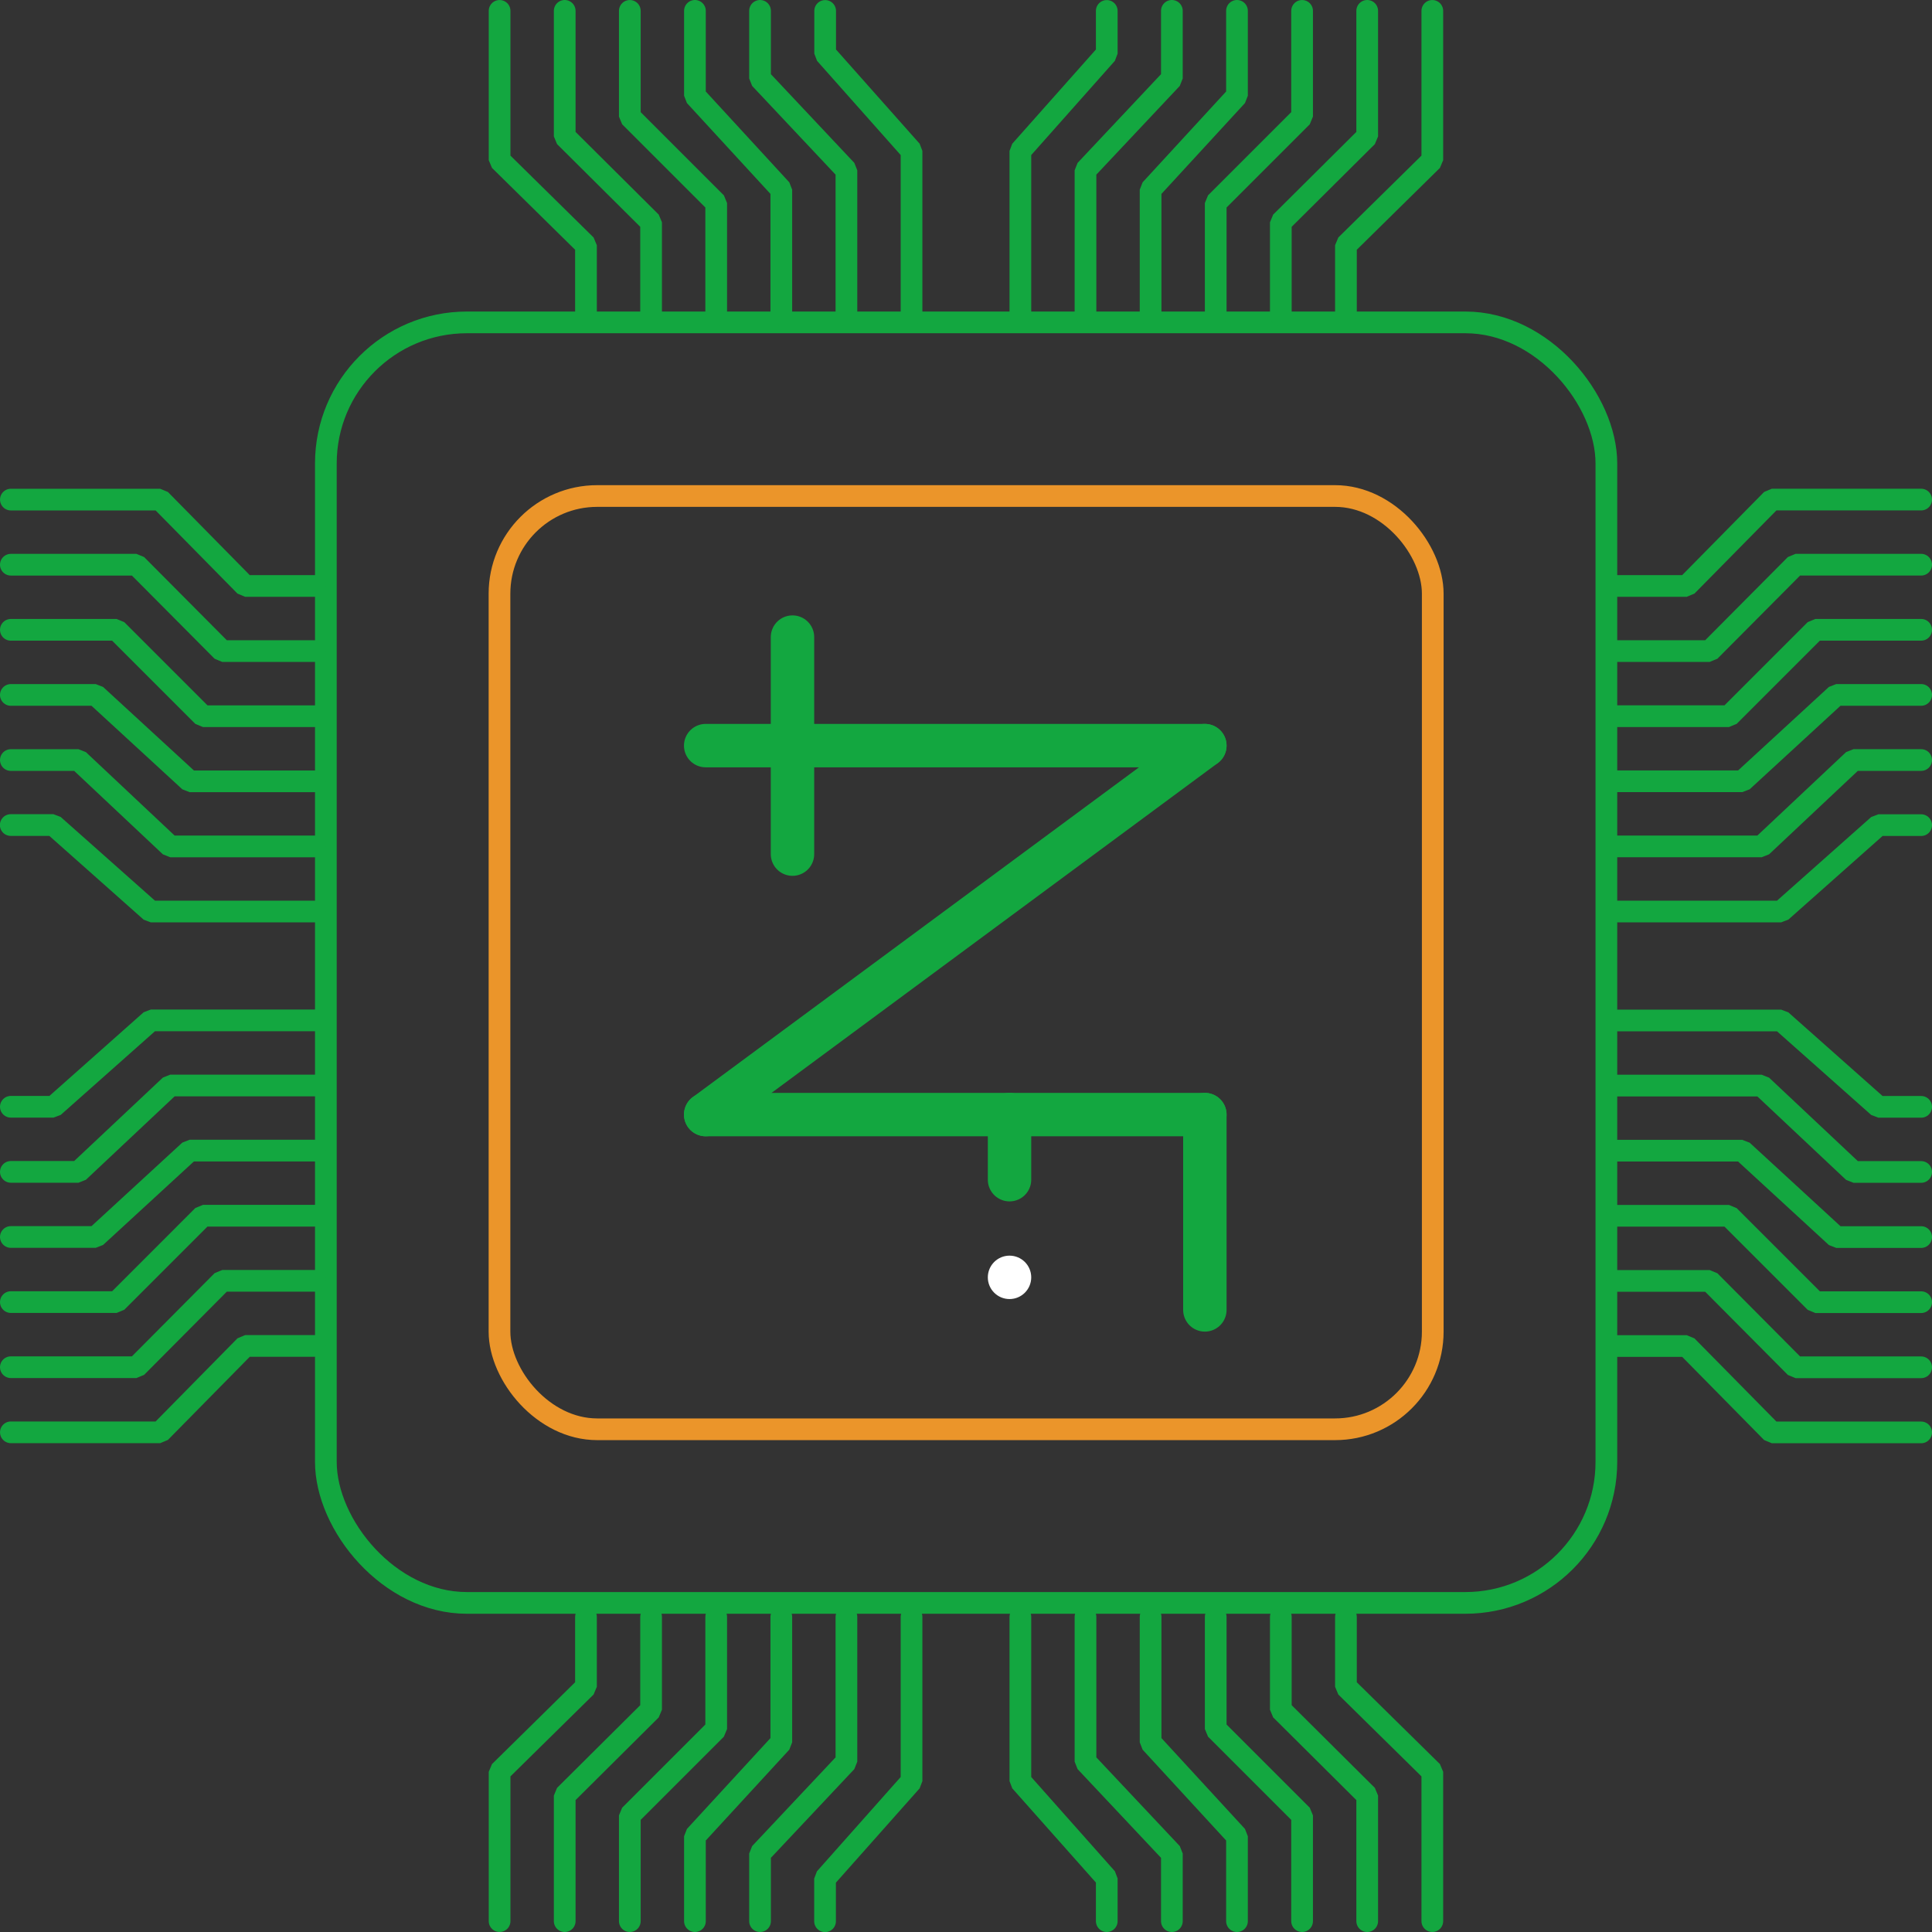 <svg xmlns="http://www.w3.org/2000/svg" width="89.017" height="89.017" viewBox="0 0 89.017 89.017">
  <rect x="0" y="0" width="89.017" height="89.017" fill="#333333" stroke="none"/>
  <g id="logo" transform="translate(-17.486 -17.646)">
    <g id="Group_6" data-name="Group 6" transform="translate(-31 -94)">
      <g id="chip" transform="translate(-95 -1)">
        <g id="Rectangle_1" data-name="Rectangle 1" transform="translate(158 127)" fill="none" stroke="#13a740" stroke-width="1">
          <rect width="60" height="60" rx="7" stroke="none"/>
          <rect x="0.5" y="0.5" width="59" height="59" rx="6.5" fill="none"/>
        </g>
        <g id="Rectangle_2" data-name="Rectangle 2" transform="translate(166 135)" fill="none" stroke="#eb952a" stroke-width="1">
          <rect width="44" height="44" rx="5" stroke="none"/>
          <rect x="0.5" y="0.5" width="43" height="43" rx="4.5" fill="none"/>
        </g>
        <g id="Logo_1" data-name="Logo #1" transform="translate(176 142)">
          <line id="Line_13" data-name="Line 13" y2="3" transform="translate(14 22)" fill="none" stroke="#13a740" stroke-linecap="round" stroke-width="2"/>
          <g id="Ellipse_2" data-name="Ellipse 2" transform="translate(13 28.5)" fill="#fff" stroke="#13a740" stroke-width="2">
            <circle cx="1" cy="1" r="1" stroke="none"/>
            <circle cx="1" cy="1" fill="none"/>
          </g>
          <line id="Line_15" data-name="Line 15" x2="23" transform="translate(0 5)" fill="none" stroke="#13a740" stroke-linecap="round" stroke-width="2"/>
          <line id="Line_11" data-name="Line 11" y1="17" x2="23" transform="translate(0 5)" fill="none" stroke="#13a740" stroke-linecap="round" stroke-width="2"/>
          <line id="Line_12" data-name="Line 12" x1="23" transform="translate(0 22)" fill="none" stroke="#13a740" stroke-linecap="round" stroke-width="2"/>
          <line id="Line_10" data-name="Line 10" y2="9" transform="translate(23 22)" fill="none" stroke="#13a740" stroke-linecap="round" stroke-width="2"/>
          <line id="Line_14" data-name="Line 14" y2="10" transform="translate(4)" fill="none" stroke="#13a740" stroke-linecap="round" stroke-width="2"/>
        </g>
      </g>
    </g>
    <g id="Group_12" data-name="Group 12">
      <g id="Group_9" data-name="Group 9" transform="translate(43.504 18.146)">
        <path id="Path_17" data-name="Path 17" d="M218.485,443.163V435.6l-3.98-4.483v-1.968" transform="translate(-202.504 -429.146)" fill="none" stroke="#13a740" stroke-linecap="round" stroke-linejoin="bevel" stroke-width="1"/>
        <path id="Path_17-2" data-name="Path 17" d="M218.485,443.163v-6.669l-3.98-4.232v-3.116" transform="translate(-205.504 -429.146)" fill="none" stroke="#13a740" stroke-linecap="round" stroke-linejoin="bevel" stroke-width="1"/>
        <path id="Path_17-3" data-name="Path 17" d="M218.485,443.163v-5.778l-3.98-4.328v-3.911" transform="translate(-208.504 -429.146)" fill="none" stroke="#13a740" stroke-linecap="round" stroke-linejoin="bevel" stroke-width="1"/>
        <path id="Path_17-4" data-name="Path 17" d="M218.485,443.163V438l-3.98-3.98v-4.873" transform="translate(-211.504 -429.146)" fill="none" stroke="#13a740" stroke-linecap="round" stroke-linejoin="bevel" stroke-width="1"/>
        <path id="Path_17-5" data-name="Path 17" d="M218.485,443.163v-4.275l-3.98-3.956v-5.786" transform="translate(-214.504 -429.146)" fill="none" stroke="#13a740" stroke-linecap="round" stroke-linejoin="bevel" stroke-width="1"/>
        <path id="Path_18" data-name="Path 18" d="M218.485,443.163v-3.219l-3.98-3.918v-6.879" transform="translate(-217.504 -429.146)" fill="none" stroke="#13a740" stroke-linecap="round" stroke-linejoin="bevel" stroke-width="1"/>
      </g>
      <g id="Group_11" data-name="Group 11" transform="translate(64.504 18.146)">
        <path id="Path_17-6" data-name="Path 17" d="M214.5,443.163V435.6l3.98-4.483v-1.968" transform="translate(-214.504 -429.146)" fill="none" stroke="#13a740" stroke-linecap="round" stroke-linejoin="bevel" stroke-width="1"/>
        <path id="Path_17-7" data-name="Path 17" d="M214.5,443.163v-6.669l3.98-4.232v-3.116" transform="translate(-211.504 -429.146)" fill="none" stroke="#13a740" stroke-linecap="round" stroke-linejoin="bevel" stroke-width="1"/>
        <path id="Path_17-8" data-name="Path 17" d="M214.5,443.163v-5.778l3.98-4.328v-3.911" transform="translate(-208.504 -429.146)" fill="none" stroke="#13a740" stroke-linecap="round" stroke-linejoin="bevel" stroke-width="1"/>
        <path id="Path_17-9" data-name="Path 17" d="M214.5,443.163V438l3.98-3.98v-4.873" transform="translate(-205.504 -429.146)" fill="none" stroke="#13a740" stroke-linecap="round" stroke-linejoin="bevel" stroke-width="1"/>
        <path id="Path_17-10" data-name="Path 17" d="M214.5,443.163v-4.275l3.98-3.956v-5.786" transform="translate(-202.504 -429.146)" fill="none" stroke="#13a740" stroke-linecap="round" stroke-linejoin="bevel" stroke-width="1"/>
        <path id="Path_18-2" data-name="Path 18" d="M214.5,443.163v-3.219l3.98-3.918v-6.879" transform="translate(-199.504 -429.146)" fill="none" stroke="#13a740" stroke-linecap="round" stroke-linejoin="bevel" stroke-width="1"/>
      </g>
    </g>
    <g id="Group_13" data-name="Group 13" transform="translate(41.504 92.146)">
      <g id="Group_9-2" data-name="Group 9" transform="translate(-1)">
        <path id="Path_17-11" data-name="Path 17" d="M218.485,429.146v7.566L214.5,441.2v1.968" transform="translate(-199.504 -429.146)" fill="none" stroke="#13a740" stroke-linecap="round" stroke-linejoin="bevel" stroke-width="1"/>
        <path id="Path_17-12" data-name="Path 17" d="M218.485,429.146v6.669l-3.98,4.232v3.116" transform="translate(-202.504 -429.146)" fill="none" stroke="#13a740" stroke-linecap="round" stroke-linejoin="bevel" stroke-width="1"/>
        <path id="Path_17-13" data-name="Path 17" d="M218.485,429.146v5.778l-3.98,4.328v3.911" transform="translate(-205.504 -429.146)" fill="none" stroke="#13a740" stroke-linecap="round" stroke-linejoin="bevel" stroke-width="1"/>
        <path id="Path_17-14" data-name="Path 17" d="M218.485,429.146v5.164l-3.98,3.98v4.873" transform="translate(-208.504 -429.146)" fill="none" stroke="#13a740" stroke-linecap="round" stroke-linejoin="bevel" stroke-width="1"/>
        <path id="Path_17-15" data-name="Path 17" d="M218.485,429.146v4.275l-3.98,3.956v5.786" transform="translate(-211.504 -429.146)" fill="none" stroke="#13a740" stroke-linecap="round" stroke-linejoin="bevel" stroke-width="1"/>
        <path id="Path_18-3" data-name="Path 18" d="M218.485,429.146v3.219l-3.98,3.918v6.879" transform="translate(-214.504 -429.146)" fill="none" stroke="#13a740" stroke-linecap="round" stroke-linejoin="bevel" stroke-width="1"/>
      </g>
      <g id="Group_11-2" data-name="Group 11" transform="translate(23)">
        <path id="Path_17-16" data-name="Path 17" d="M214.5,429.146v7.566l3.98,4.483v1.968" transform="translate(-214.504 -429.146)" fill="none" stroke="#13a740" stroke-linecap="round" stroke-linejoin="bevel" stroke-width="1"/>
        <path id="Path_17-17" data-name="Path 17" d="M214.5,429.146v6.669l3.98,4.232v3.116" transform="translate(-211.504 -429.146)" fill="none" stroke="#13a740" stroke-linecap="round" stroke-linejoin="bevel" stroke-width="1"/>
        <path id="Path_17-18" data-name="Path 17" d="M214.5,429.146v5.778l3.98,4.328v3.911" transform="translate(-208.504 -429.146)" fill="none" stroke="#13a740" stroke-linecap="round" stroke-linejoin="bevel" stroke-width="1"/>
        <path id="Path_17-19" data-name="Path 17" d="M214.5,429.146v5.164l3.98,3.98v4.873" transform="translate(-205.504 -429.146)" fill="none" stroke="#13a740" stroke-linecap="round" stroke-linejoin="bevel" stroke-width="1"/>
        <path id="Path_17-20" data-name="Path 17" d="M214.5,429.146v4.275l3.98,3.956v5.786" transform="translate(-202.504 -429.146)" fill="none" stroke="#13a740" stroke-linecap="round" stroke-linejoin="bevel" stroke-width="1"/>
        <path id="Path_18-4" data-name="Path 18" d="M214.5,429.146v3.219l3.98,3.918v6.879" transform="translate(-199.504 -429.146)" fill="none" stroke="#13a740" stroke-linecap="round" stroke-linejoin="bevel" stroke-width="1"/>
      </g>
    </g>
    <g id="Group_14" data-name="Group 14" transform="translate(32.003 41.664) rotate(90)">
      <g id="Group_9-3" data-name="Group 9" transform="translate(-1)">
        <path id="Path_17-21" data-name="Path 17" d="M218.485,429.146v7.566L214.5,441.2v1.968" transform="translate(-199.504 -429.146)" fill="none" stroke="#13a740" stroke-linecap="round" stroke-linejoin="bevel" stroke-width="1"/>
        <path id="Path_17-22" data-name="Path 17" d="M218.485,429.146v6.669l-3.98,4.232v3.116" transform="translate(-202.504 -429.146)" fill="none" stroke="#13a740" stroke-linecap="round" stroke-linejoin="bevel" stroke-width="1"/>
        <path id="Path_17-23" data-name="Path 17" d="M218.485,429.146v5.778l-3.98,4.328v3.911" transform="translate(-205.504 -429.146)" fill="none" stroke="#13a740" stroke-linecap="round" stroke-linejoin="bevel" stroke-width="1"/>
        <path id="Path_17-24" data-name="Path 17" d="M218.485,429.146v5.164l-3.98,3.98v4.873" transform="translate(-208.504 -429.146)" fill="none" stroke="#13a740" stroke-linecap="round" stroke-linejoin="bevel" stroke-width="1"/>
        <path id="Path_17-25" data-name="Path 17" d="M218.485,429.146v4.275l-3.98,3.956v5.786" transform="translate(-211.504 -429.146)" fill="none" stroke="#13a740" stroke-linecap="round" stroke-linejoin="bevel" stroke-width="1"/>
        <path id="Path_18-5" data-name="Path 18" d="M218.485,429.146v3.219l-3.98,3.918v6.879" transform="translate(-214.504 -429.146)" fill="none" stroke="#13a740" stroke-linecap="round" stroke-linejoin="bevel" stroke-width="1"/>
      </g>
      <g id="Group_11-3" data-name="Group 11" transform="translate(23)">
        <path id="Path_17-26" data-name="Path 17" d="M214.5,429.146v7.566l3.98,4.483v1.968" transform="translate(-214.504 -429.146)" fill="none" stroke="#13a740" stroke-linecap="round" stroke-linejoin="bevel" stroke-width="1"/>
        <path id="Path_17-27" data-name="Path 17" d="M214.5,429.146v6.669l3.98,4.232v3.116" transform="translate(-211.504 -429.146)" fill="none" stroke="#13a740" stroke-linecap="round" stroke-linejoin="bevel" stroke-width="1"/>
        <path id="Path_17-28" data-name="Path 17" d="M214.5,429.146v5.778l3.98,4.328v3.911" transform="translate(-208.504 -429.146)" fill="none" stroke="#13a740" stroke-linecap="round" stroke-linejoin="bevel" stroke-width="1"/>
        <path id="Path_17-29" data-name="Path 17" d="M214.5,429.146v5.164l3.98,3.98v4.873" transform="translate(-205.504 -429.146)" fill="none" stroke="#13a740" stroke-linecap="round" stroke-linejoin="bevel" stroke-width="1"/>
        <path id="Path_17-30" data-name="Path 17" d="M214.5,429.146v4.275l3.98,3.956v5.786" transform="translate(-202.504 -429.146)" fill="none" stroke="#13a740" stroke-linecap="round" stroke-linejoin="bevel" stroke-width="1"/>
        <path id="Path_18-6" data-name="Path 18" d="M214.5,429.146v3.219l3.98,3.918v6.879" transform="translate(-199.504 -429.146)" fill="none" stroke="#13a740" stroke-linecap="round" stroke-linejoin="bevel" stroke-width="1"/>
      </g>
    </g>
    <g id="Group_15" data-name="Group 15" transform="translate(106.003 41.664) rotate(90)">
      <g id="Group_9-4" data-name="Group 9" transform="translate(-1)">
        <path id="Path_17-31" data-name="Path 17" d="M3.98,14.017V6.451L0,1.968V0" transform="translate(15)" fill="none" stroke="#13a740" stroke-linecap="round" stroke-linejoin="bevel" stroke-width="1"/>
        <path id="Path_17-32" data-name="Path 17" d="M3.98,14.017V7.348L0,3.116V0" transform="translate(12)" fill="none" stroke="#13a740" stroke-linecap="round" stroke-linejoin="bevel" stroke-width="1"/>
        <path id="Path_17-33" data-name="Path 17" d="M3.98,14.017V8.239L0,3.911V0" transform="translate(9)" fill="none" stroke="#13a740" stroke-linecap="round" stroke-linejoin="bevel" stroke-width="1"/>
        <path id="Path_17-34" data-name="Path 17" d="M3.98,14.017V8.853L0,4.873V0" transform="translate(6)" fill="none" stroke="#13a740" stroke-linecap="round" stroke-linejoin="bevel" stroke-width="1"/>
        <path id="Path_17-35" data-name="Path 17" d="M3.98,14.017V9.742L0,5.786V0" transform="translate(3)" fill="none" stroke="#13a740" stroke-linecap="round" stroke-linejoin="bevel" stroke-width="1"/>
        <path id="Path_18-7" data-name="Path 18" d="M3.98,14.017V10.8L0,6.879V0" fill="none" stroke="#13a740" stroke-linecap="round" stroke-linejoin="bevel" stroke-width="1"/>
      </g>
      <g id="Group_11-4" data-name="Group 11" transform="translate(23)">
        <path id="Path_17-36" data-name="Path 17" d="M0,14.017V6.451L3.98,1.968V0" fill="none" stroke="#13a740" stroke-linecap="round" stroke-linejoin="bevel" stroke-width="1"/>
        <path id="Path_17-37" data-name="Path 17" d="M0,14.017V7.348L3.98,3.116V0" transform="translate(3)" fill="none" stroke="#13a740" stroke-linecap="round" stroke-linejoin="bevel" stroke-width="1"/>
        <path id="Path_17-38" data-name="Path 17" d="M0,14.017V8.239L3.98,3.911V0" transform="translate(6)" fill="none" stroke="#13a740" stroke-linecap="round" stroke-linejoin="bevel" stroke-width="1"/>
        <path id="Path_17-39" data-name="Path 17" d="M0,14.017V8.853l3.98-3.98V0" transform="translate(9)" fill="none" stroke="#13a740" stroke-linecap="round" stroke-linejoin="bevel" stroke-width="1"/>
        <path id="Path_17-40" data-name="Path 17" d="M0,14.017V9.742L3.98,5.786V0" transform="translate(12)" fill="none" stroke="#13a740" stroke-linecap="round" stroke-linejoin="bevel" stroke-width="1"/>
        <path id="Path_18-8" data-name="Path 18" d="M0,14.017V10.8L3.98,6.879V0" transform="translate(15)" fill="none" stroke="#13a740" stroke-linecap="round" stroke-linejoin="bevel" stroke-width="1"/>
      </g>
    </g>
  </g>
</svg>
